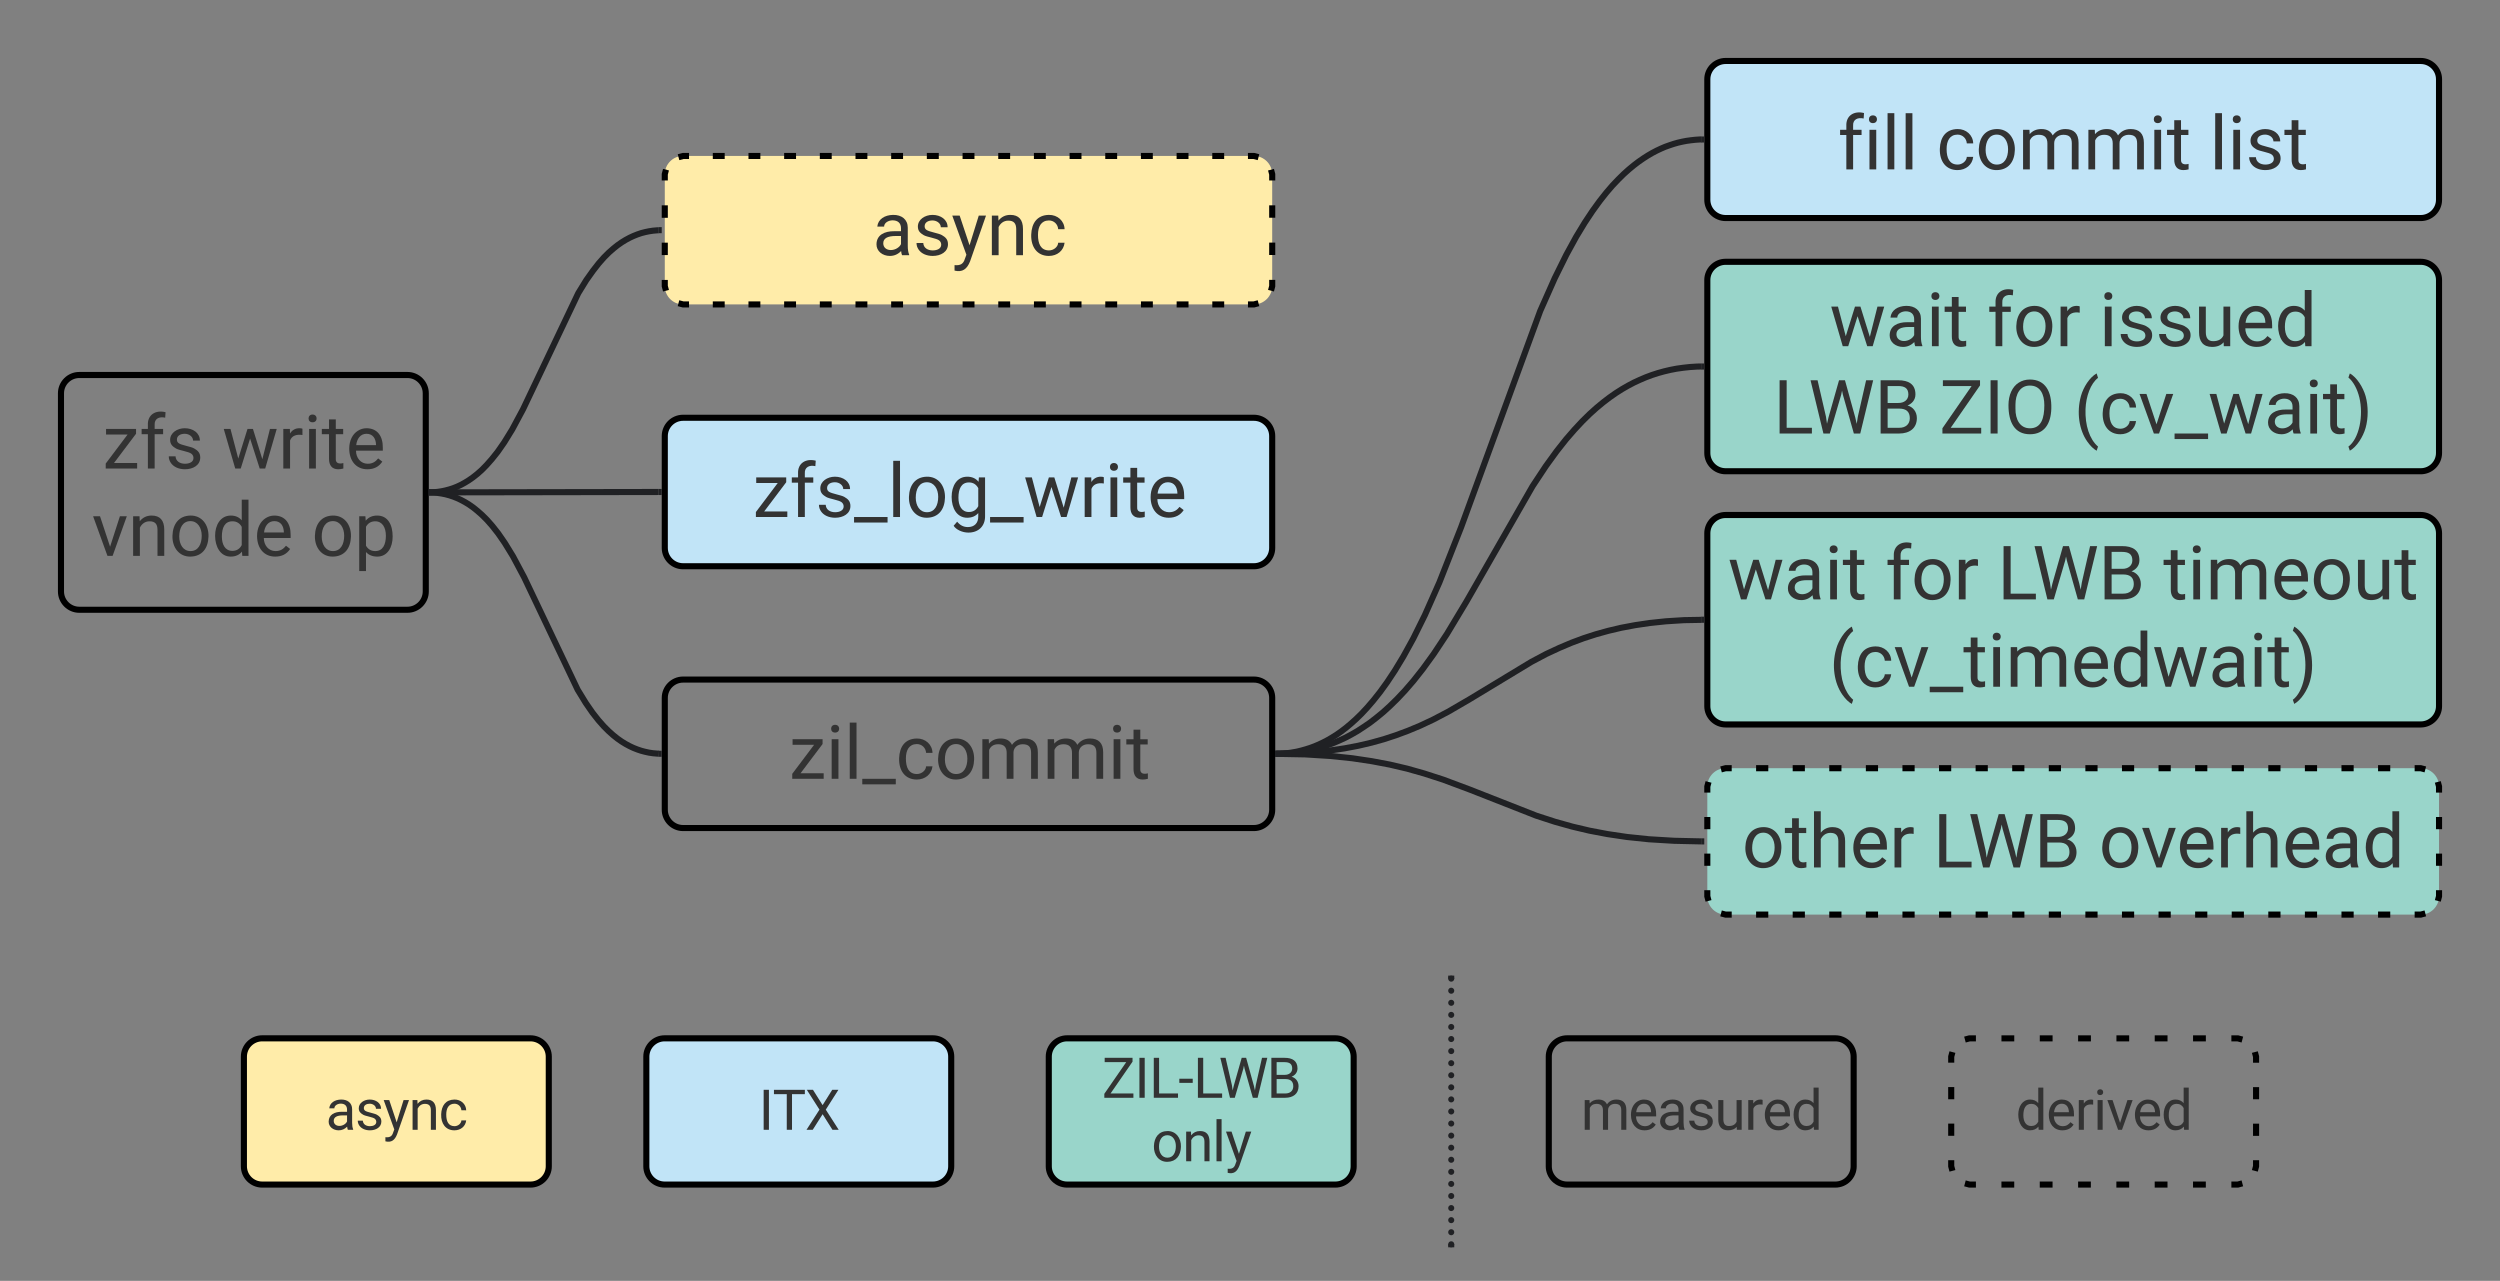 <svg xmlns="http://www.w3.org/2000/svg" xmlns:xlink="http://www.w3.org/1999/xlink" xmlns:lucid="lucid" width="820" height="420.12"><rect width="100%" height="100%" fill="#808080" stroke="none"/><g transform="translate(-200 -9080)" lucid:page-tab-id="IVeFHl0rHzA4"><path d="M220 9209c0-3.3 2.7-6 6-6h107.65c3.3 0 6 2.7 6 6v65c0 3.3-2.7 6-6 6H226c-3.3 0-6-2.7-6-6z" stroke="#000" stroke-width="2" fill="#fff" fill-opacity="0"/><use xlink:href="#a" transform="matrix(1,0,0,1,228,9211.003) translate(5.618 22.678)"/><use xlink:href="#b" transform="matrix(1,0,0,1,228,9211.003) translate(44.874 22.678)"/><use xlink:href="#c" transform="matrix(1,0,0,1,228,9211.003) translate(2.144 51.324)"/><use xlink:href="#d" transform="matrix(1,0,0,1,228,9211.003) translate(74.201 51.324)"/><path d="M418.05 9137.15c0-3.3 2.7-6 6-6h187.23c3.3 0 6 2.7 6 6v36.7c0 3.3-2.7 6-6 6H424.05c-3.3 0-6-2.7-6-6z" fill="#ffeca9"/><path d="M422.56 9131.56l1.5-.4H426m7.8 0h3.9m7.8 0h3.9m7.8 0h3.9m7.8 0h3.9m7.8 0h3.9m7.8 0h3.9m7.8 0h3.92m7.8 0h3.9m7.8 0h3.9m7.8 0h3.9m7.8 0h3.9m7.8 0h3.9m7.8 0h3.9m7.8 0h3.9m7.8 0h3.9m7.8 0h1.96l1.5.4m4.1 4.1l.4 1.5v2.03m0 8.15v4.07m0 8.16v4.07m0 8.16v2.05l-.4 1.5m-4.1 4.1l-1.5.4h-1.95m-7.8 0h-3.9m-7.8 0h-3.9m-7.8 0h-3.9m-7.8 0h-3.9m-7.8 0h-3.9m-7.8 0h-3.9m-7.8 0h-3.9m-7.8 0h-3.9m-7.8 0H504m-7.8 0h-3.9m-7.8 0h-3.9m-7.8 0h-3.9m-7.8 0h-3.9m-7.8 0h-3.9m-7.8 0h-3.9m-7.8 0h-1.95l-1.5-.4m-4.1-4.1l-.4-1.5v-2.04m0-8.15v-4.07m0-8.16v-4.07m0-8.16v-2.05l.4-1.5" stroke="#000" stroke-width="2" fill="none"/><use xlink:href="#e" transform="matrix(1,0,0,1,423.055,9136.155) translate(63.126 27.553)"/><path d="M418.05 9223.03c0-3.32 2.7-6 6-6h187.23c3.3 0 6 2.68 6 6v36.7c0 3.3-2.7 6-6 6H424.05c-3.3 0-6-2.7-6-6z" stroke="#000" stroke-width="2" fill="#c1e4f7"/><use xlink:href="#f" transform="matrix(1,0,0,1,423.055,9222.027) translate(23.821 27.553)"/><path d="M418.05 9308.9c0-3.3 2.7-6 6-6h187.23c3.3 0 6 2.7 6 6v36.7c0 3.3-2.7 6-6 6H424.05c-3.3 0-6-2.7-6-6z" stroke="#000" stroke-width="2" fill="#fff" fill-opacity="0"/><use xlink:href="#g" transform="matrix(1,0,0,1,423.055,9307.899) translate(35.745 27.553)"/><path d="M760 9106c0-3.3 2.7-6 6-6h228c3.3 0 6 2.7 6 6v39.52c0 3.32-2.7 6-6 6H766c-3.3 0-6-2.68-6-6z" stroke="#000" stroke-width="2" fill="#c1e4f7"/><use xlink:href="#h" transform="matrix(1,0,0,1,765,9105) translate(37.829 30.553)"/><use xlink:href="#i" transform="matrix(1,0,0,1,765,9105) translate(70.163 30.553)"/><use xlink:href="#j" transform="matrix(1,0,0,1,765,9105) translate(159.717 30.553)"/><path d="M760 9171.87c0-3.3 2.7-6 6-6h228c3.3 0 6 2.7 6 6v56.7c0 3.3-2.7 6-6 6H766c-3.3 0-6-2.7-6-6z" stroke="#000" stroke-width="2" fill="#99d5ca"/><use xlink:href="#k" transform="matrix(1,0,0,1,765,9170.872) translate(35.132 22.678)"/><use xlink:href="#l" transform="matrix(1,0,0,1,765,9170.872) translate(86.766 22.678)"/><use xlink:href="#m" transform="matrix(1,0,0,1,765,9170.872) translate(123.516 22.678)"/><use xlink:href="#n" transform="matrix(1,0,0,1,765,9170.872) translate(16.679 51.324)"/><use xlink:href="#o" transform="matrix(1,0,0,1,765,9170.872) translate(71.082 51.324)"/><use xlink:href="#p" transform="matrix(1,0,0,1,765,9170.872) translate(115.221 51.324)"/><path d="M760 9254.92c0-3.32 2.7-6 6-6h228c3.3 0 6 2.68 6 6v56.7c0 3.3-2.7 6-6 6H766c-3.3 0-6-2.7-6-6z" stroke="#000" stroke-width="2" fill="#99d5ca"/><use xlink:href="#k" transform="matrix(1,0,0,1,765,9253.919) translate(1.759 22.678)"/><use xlink:href="#l" transform="matrix(1,0,0,1,765,9253.919) translate(53.394 22.678)"/><use xlink:href="#q" transform="matrix(1,0,0,1,765,9253.919) translate(90.144 22.678)"/><use xlink:href="#r" transform="matrix(1,0,0,1,765,9253.919) translate(144.547 22.678)"/><use xlink:href="#s" transform="matrix(1,0,0,1,765,9253.919) translate(34.911 51.324)"/><path d="M760 9337.97c0-3.32 2.7-6 6-6h228c3.3 0 6 2.68 6 6V9374c0 3.3-2.7 6-6 6H766c-3.3 0-6-2.7-6-6z" fill="#99d5ca"/><path d="M764.5 9332.37l1.5-.4h2m8 0h4m8 0h4m8 0h4m8 0h4m8 0h4m8 0h4m8 0h4m8 0h4m8 0h4m8 0h4m8 0h4m8 0h4m8 0h4m8 0h4m8 0h4m8 0h4m8 0h4m8 0h4m8 0h2l1.5.4m4.1 4.1l.4 1.5v2m0 8v4m0 8.02v4m0 8v2l-.4 1.5m-4.1 4.1l-1.5.4h-2m-8 0h-4m-8 0h-4m-8 0h-4m-8 0h-4m-8 0h-4m-8 0h-4m-8 0h-4m-8 0h-4m-8 0h-4m-8 0h-4m-8 0h-4m-8 0h-4m-8 0h-4m-8 0h-4m-8 0h-4m-8 0h-4m-8 0h-4m-8 0h-4m-8 0h-2l-1.5-.4m-4.1-4.1l-.4-1.5v-2m0-8v-4m0-8.02v-4m0-8v-2l.4-1.5" stroke="#000" stroke-width="2" fill="none"/><use xlink:href="#t" transform="matrix(1,0,0,1,765,9336.965) translate(6.385 27.553)"/><use xlink:href="#q" transform="matrix(1,0,0,1,765,9336.965) translate(69.047 27.553)"/><use xlink:href="#u" transform="matrix(1,0,0,1,765,9336.965) translate(123.451 27.553)"/><path d="M341.65 9241.47h.45l1.38-.13 1.34-.2 1.3-.27 1.27-.34 1.25-.4 1.26-.5 1.28-.6 1.28-.7 1.3-.8 1.36-.95 1.4-1.1 1.5-1.33 1.57-1.6 1.7-1.92 1.92-2.4 2.18-3.13 2.63-4.27 3.53-6.58 18.12-38.08 2.62-4.26 2.2-3.1 1.9-2.43 1.7-1.93 1.6-1.6 1.48-1.3 1.4-1.12 1.36-.95 1.3-.8 1.3-.7 1.25-.58 1.25-.5 1.26-.43 1.3-.34 1.3-.27 1.33-.2 1.38-.12h.46" stroke="#202124" stroke-width="2" fill="none"/><path d="M341.7 9242.47l-1.05.03v-2l1-.03zM417.05 9156.5h-1.02v-2h1.02z" fill="#202124"/><path d="M341.65 9241.5l74.4-.13" stroke="#202124" stroke-width="2" fill="none"/><path d="M341.68 9242.5h-1.03v-2h1.03zM417.05 9242.37h-1.02v-2h1.02z" fill="#202124"/><path d="M341.65 9241.53h.46l1.4.14 1.34.2 1.3.26 1.3.35 1.26.42 1.26.5 1.27.6 1.3.7 1.3.8 1.37.96 1.4 1.13 1.5 1.32 1.6 1.6 1.74 1.97 1.93 2.45 2.2 3.18 2.68 4.37 3.66 6.87 17.55 36.87 2.68 4.38 2.2 3.18 1.94 2.46 1.73 1.96 1.6 1.6 1.5 1.34 1.4 1.12 1.37.96 1.3.8 1.3.7 1.27.6 1.27.5 1.28.43 1.28.34 1.3.28 1.35.2 1.4.12.46.02" stroke="#202124" stroke-width="2" fill="none"/><path d="M341.7 9240.53l-.05 2-1-.03v-2zM417.05 9326.24v2h-1.02v-2z" fill="#202124"/><path d="M619.28 9327.22h.52l1.5-.1 1.44-.15 1.43-.2 1.4-.28 1.4-.34 1.4-.4 1.38-.44 1.4-.52 1.38-.58 1.42-.67 1.43-.74 1.45-.84 1.5-.94 1.52-1.06 1.58-1.2 1.63-1.36 1.7-1.53 1.8-1.75 1.88-2.02 2-2.32 2.16-2.72 2.32-3.2 2.55-3.84 2.84-4.7 3.24-5.88 3.8-7.68 4.77-10.74 7.1-18.03 25.97-71 4.77-10.75 3.8-7.68 3.23-5.9 2.84-4.68 2.56-3.85 2.32-3.2 2.15-2.72 2-2.33 1.9-2 1.78-1.76 1.72-1.54 1.63-1.35 1.58-1.2 1.53-1.06 1.5-.96 1.44-.84 1.43-.75 1.4-.66 1.4-.6 1.4-.5 1.38-.46 1.4-.4 1.4-.32 1.4-.27 1.44-.2 1.45-.16 1.48-.1.52-.02" stroke="#202124" stroke-width="2" fill="none"/><path d="M619.33 9328.22l-1.05.03v-2l1-.03zM759 9126.76h-1.03v-2H759z" fill="#202124"/><path d="M619.28 9327.22l1.4-.02 2.3-.15 2.2-.23 2.15-.32 2.1-.4 2.03-.48 2-.56 1.98-.64 1.96-.73 1.95-.83 1.95-.9 1.96-1.04 1.98-1.14 2-1.3 2.06-1.4 2.1-1.62 2.2-1.8 2.27-2.06 2.4-2.35 2.57-2.73 2.78-3.22 3.08-3.9 3.54-4.88 4.34-6.55 6.42-10.67 21.7-37.85 4.34-6.56 3.54-4.88 3.08-3.9 2.78-3.2 2.56-2.74 2.4-2.36 2.28-2.05 2.2-1.82 2.1-1.6 2.05-1.43 2-1.27 2-1.15 1.94-1.02 1.95-.9 1.95-.83 1.96-.73 1.98-.64 2.02-.56 2.04-.48 2.08-.4 2.15-.3 2.2-.24 2.3-.15 1.4-.03" stroke="#202124" stroke-width="2" fill="none"/><path d="M619.33 9328.22l-1.05.03v-2l1-.03zM759 9201.22h-1.03v-2H759z" fill="#202124"/><path d="M619.28 9327.22l5.64-.1 5.9-.38 5.32-.56 4.87-.72 4.53-.86 4.26-1 4.06-1.13 3.97-1.3 3.94-1.46 4.03-1.68 4.3-2.02 4.9-2.57 6.98-4.06 20.3-12.28 4.9-2.6 4.3-2 4.02-1.7 3.95-1.47 3.96-1.28 4.1-1.14 4.25-1 4.52-.85 4.87-.72 5.32-.56 5.9-.37 5.64-.1" stroke="#202124" stroke-width="2" fill="none"/><path d="M619.33 9328.22l-1.05.03v-2l1-.03zM759 9284.27h-1.03v-2H759z" fill="#202124"/><path d="M619.28 9327.27l8.84.17 8.27.52 7.17.75 6.4.96 5.92 1.12 5.63 1.32 5.65 1.6 6.18 2 8.67 3.24 21.9 8.6 6.16 2 5.65 1.58 5.64 1.33 5.9 1.12 6.4.95 7.18.75 8.28.5 8.84.2" stroke="#202124" stroke-width="2" fill="none"/><path d="M619.33 9326.27l-.05 2-1-.02v-2zM759 9354.98v2h-1.03v-2z" fill="#202124"/><path d="M280 9426.57c0-3.3 2.7-6 6-6h88c3.3 0 6 2.7 6 6v35.97c0 3.32-2.7 6-6 6h-88c-3.3 0-6-2.68-6-6z" stroke="#000" stroke-width="2" fill="#ffeca9"/><g><use xlink:href="#v" transform="matrix(1,0,0,1,283,9423.575) translate(23.819 26.993)"/></g><path d="M412 9426.57c0-3.3 2.7-6 6-6h88c3.3 0 6 2.7 6 6v35.97c0 3.32-2.7 6-6 6h-88c-3.3 0-6-2.68-6-6z" stroke="#000" stroke-width="2" fill="#c1e4f7"/><g><use xlink:href="#w" transform="matrix(1,0,0,1,415,9423.575) translate(33.832 26.993)"/></g><path d="M544 9426.57c0-3.3 2.7-6 6-6h88c3.3 0 6 2.7 6 6v35.97c0 3.32-2.7 6-6 6h-88c-3.3 0-6-2.68-6-6z" stroke="#000" stroke-width="2" fill="#99d5ca"/><g><use xlink:href="#x" transform="matrix(1,0,0,1,547,9423.575) translate(14.444 16.493)"/><use xlink:href="#y" transform="matrix(1,0,0,1,547,9423.575) translate(30.663 37.326)"/></g><path d="M708 9426.57c0-3.3 2.7-6 6-6h88c3.3 0 6 2.7 6 6v35.97c0 3.32-2.7 6-6 6h-88c-3.3 0-6-2.68-6-6z" stroke="#000" stroke-width="2" fill="#fff" fill-opacity="0"/><g><use xlink:href="#z" transform="matrix(1,0,0,1,711,9423.575) translate(7.534 26.993)"/></g><path d="M840 9426.57c0-3.3 2.7-6 6-6h88c3.3 0 6 2.7 6 6v35.97c0 3.32-2.7 6-6 6h-88c-3.3 0-6-2.68-6-6z" fill="#fff" fill-opacity="0"/><path d="M844.5 9420.98l1.5-.4h2.1m8.38 0h4.2m8.37 0h4.2m8.37 0h4.2m8.37 0h4.18m8.38 0h4.2m8.37 0h4.2m8.37 0h2.1l1.5.4m4.1 4.1l.4 1.5v2m0 8v3.98m0 8v4m0 7.98v2l-.4 1.5m-4.1 4.1l-1.5.4h-2.1m-8.38 0h-4.2m-8.37 0h-4.2m-8.37 0h-4.2m-8.37 0h-4.18m-8.38 0h-4.2m-8.37 0h-4.2m-8.37 0H846l-1.5-.4m-4.1-4.1l-.4-1.5v-2m0-8v-4m0-7.98v-4m0-8v-2l.4-1.48" stroke="#000" stroke-width="2" fill="none"/><g><use xlink:href="#A" transform="matrix(1,0,0,1,843,9423.575) translate(18.141 26.993)"/></g><path d="M677 9401c0 .55-.45 1-1 1s-1-.45-1-1 .45-1 1-1 1 .45 1 1zm0 3.96c0 .55-.45 1-1 1s-1-.45-1-1 .45-1 1-1 1 .45 1 1zm0 3.96c0 .55-.45 1-1 1s-1-.45-1-1 .45-1 1-1 1 .45 1 1zm0 3.96c0 .55-.45 1-1 1s-1-.45-1-1 .45-1 1-1 1 .45 1 1zm0 3.96c0 .55-.45 1-1 1s-1-.45-1-1 .45-1 1-1 1 .45 1 1zm0 3.96c0 .55-.45 1-1 1s-1-.45-1-1 .45-1 1-1 1 .45 1 1zm0 3.96c0 .55-.45 1-1 1s-1-.45-1-1 .45-1 1-1 1 .45 1 1zm0 3.96c0 .55-.45 1-1 1s-1-.45-1-1 .45-1 1-1 1 .45 1 1zm0 3.96c0 .55-.45 1-1 1s-1-.45-1-1 .45-1 1-1 1 .45 1 1zm0 3.96c0 .55-.45 1-1 1s-1-.45-1-1 .45-1 1-1 1 .45 1 1zm0 3.96c0 .55-.45 1-1 1s-1-.45-1-1 .45-1 1-1 1 .45 1 1zm0 3.96c0 .55-.45 1-1 1s-1-.45-1-1 .45-1 1-1 1 .45 1 1zm0 3.96c0 .55-.45 1-1 1s-1-.45-1-1 .45-1 1-1 1 .45 1 1zm0 3.96c0 .55-.45 1-1 1s-1-.45-1-1 .45-1 1-1 1 .45 1 1zm0 3.96c0 .55-.45 1-1 1s-1-.45-1-1 .45-1 1-1 1 .45 1 1zm0 3.96c0 .55-.45 1-1 1s-1-.45-1-1 .45-1 1-1 1 .45 1 1zm0 3.96c0 .55-.45 1-1 1s-1-.45-1-1 .45-1 1-1 1 .45 1 1zm0 3.96c0 .55-.45 1-1 1s-1-.45-1-1 .45-1 1-1 1 .45 1 1zm0 3.96c0 .55-.45 1-1 1s-1-.45-1-1 .45-1 1-1 1 .45 1 1zm0 3.96c0 .55-.45 1-1 1s-1-.45-1-1 .45-1 1-1 1 .45 1 1zm0 3.96c0 .55-.45 1-1 1s-1-.45-1-1 .45-1 1-1 1 .45 1 1zm0 3.96c0 .55-.45 1-1 1s-1-.45-1-1c0-.56.45-1 1-1s1 .44 1 1zm0 3.96c0 .55-.45 1-1 1s-1-.45-1-1c0-.56.45-1 1-1s1 .44 1 1z" fill="#202124"/><path d="M676 9401.03V9400M676 9488.1v1.02" stroke="#202124" stroke-width="2" fill="none"/><defs><path fill="#333" d="M314-151h633V0H88v-136l597-793H97v-153h820v131" id="B"/><path fill="#333" d="M704-1390c-164-38-297 28-288 194v114h231v143H416V0H231v-939H60v-143h171v-111c-12-274 208-416 483-347" id="C"/><path fill="#333" d="M538-131c121 0 232-49 232-156 0-50-20-88-56-117-73-60-334-92-420-143-92-55-162-110-162-238 0-190 192-317 400-317 223 0 414 129 413 338H759c0-108-110-186-227-186-119 0-215 53-215 159 0 45 18 78 53 101 76 52 331 90 416 139 98 57 169 115 169 251C955-92 760 20 538 20c-176 0-314-68-386-174-38-55-57-115-57-179h185c6 129 116 202 258 202" id="D"/><g id="a"><use transform="matrix(0.012,0,0,0.012,0,0)" xlink:href="#B"/><use transform="matrix(0.012,0,0,0.012,12.115,0)" xlink:href="#C"/><use transform="matrix(0.012,0,0,0.012,20.601,0)" xlink:href="#D"/></g><path fill="#333" d="M1098-255l208-827h185L1176 0h-150L763-820 507 0H357L43-1082h184l213 810 252-810h149" id="E"/><path fill="#333" d="M663-916c-163-27-288 18-338 148V0H140v-1082h180l3 125c61-97 147-145 258-145 36 0 63 5 82 14v172" id="F"/><path fill="#333" d="M341 0H156v-1082h185V0zm-91-1264c-68 0-108-42-109-105 0-62 41-107 109-107s110 44 110 107-42 105-110 105" id="G"/><path fill="#333" d="M456 20C285 20 205-92 206-268v-671H9v-143h197v-262h185v262h202v143H391v671c-9 125 92 149 207 118V0c-49 13-96 20-142 20" id="H"/><path fill="#333" d="M599-131c141 0 220-65 285-146l113 88C906-50 770 20 589 20 281 21 93-214 93-545c0-223 93-397 233-485 74-48 154-72 240-72 300 2 449 218 445 537v77H278c0 197 129 357 321 357zm227-509c-3-180-88-310-260-310-170 0-264 140-282 310h542" id="I"/><g id="b"><use transform="matrix(0.012,0,0,0.012,0,0)" xlink:href="#E"/><use transform="matrix(0.012,0,0,0.012,18.369,0)" xlink:href="#F"/><use transform="matrix(0.012,0,0,0.012,26.641,0)" xlink:href="#G"/><use transform="matrix(0.012,0,0,0.012,32.573,0)" xlink:href="#H"/><use transform="matrix(0.012,0,0,0.012,40.558,0)" xlink:href="#I"/></g><path fill="#333" d="M497-251l268-831h189L566 0H425L33-1082h189" id="J"/><path fill="#333" d="M589-945c-131 0-219 81-264 174V0H140v-1082h175l6 136c83-104 191-156 324-156 229 0 346 129 346 387V0H806v-716c-2-153-65-229-217-229" id="K"/><path fill="#333" d="M584 20C278 26 81-227 91-551c10-320 175-545 491-551 308-5 503 247 494 573-9 322-175 543-492 549zm-2-970c-208 0-305 185-305 421 0 216 106 398 307 398 211 0 307-186 307-420 0-214-109-399-309-399" id="L"/><path fill="#333" d="M520 20C244 20 95-247 95-550c0-298 151-550 427-552 127 0 227 43 301 130v-564h185V0H838l-9-116C755-25 652 20 520 20zm48-965c-210 0-288 177-288 416 0 218 87 392 286 392 117 0 203-53 257-158v-497c-55-102-140-153-255-153" id="M"/><g id="c"><use transform="matrix(0.012,0,0,0.012,0,0)" xlink:href="#J"/><use transform="matrix(0.012,0,0,0.012,11.84,0)" xlink:href="#K"/><use transform="matrix(0.012,0,0,0.012,25.328,0)" xlink:href="#L"/><use transform="matrix(0.012,0,0,0.012,39.269,0)" xlink:href="#M"/><use transform="matrix(0.012,0,0,0.012,53.054,0)" xlink:href="#I"/></g><path fill="#333" d="M632-1102c291 0 422 251 422 573 0 297-141 548-419 549-131 0-235-42-310-125v521H140v-1498h169l9 120c75-93 180-140 314-140zm-53 971c207 0 290-180 290-419 0-218-92-395-292-395-112 0-196 50-252 149v517c55 99 140 148 254 148" id="N"/><g id="d"><use transform="matrix(0.012,0,0,0.012,0,0)" xlink:href="#L"/><use transform="matrix(0.012,0,0,0.012,13.941,0)" xlink:href="#N"/></g><path fill="#333" d="M561-1102c238-4 403 126 403 351v498c0 99 13 178 38 237V0H808c-11-21-19-59-26-114C696-25 593 20 474 20c-199 0-368-130-365-320 4-251 214-359 490-356h180v-85c-1-135-86-212-229-212-115 0-232 67-233 171H131c20-205 206-316 430-320zM294-326c0 117 90 185 207 185 122 0 239-75 278-162v-222H634c-227 0-340 66-340 199" id="O"/><path fill="#333" d="M494-271l252-811h198L509 167C425 381 299 474 84 421V271c167 16 242-37 283-173l41-110L22-1082h202" id="P"/><path fill="#333" d="M277-555c0 244 77 420 297 424 127 2 249-93 255-210h175C980-127 805 20 574 20 258 20 81-222 92-562c11-319 164-533 481-540 237-5 426 165 431 392H829c-7-133-115-242-256-240-209 4-296 166-296 395" id="Q"/><g id="e"><use transform="matrix(0.012,0,0,0.012,0,0)" xlink:href="#O"/><use transform="matrix(0.012,0,0,0.012,13.296,0)" xlink:href="#D"/><use transform="matrix(0.012,0,0,0.012,25.901,0)" xlink:href="#P"/><use transform="matrix(0.012,0,0,0.012,37.466,0)" xlink:href="#K"/><use transform="matrix(0.012,0,0,0.012,50.954,0)" xlink:href="#Q"/></g><path fill="#333" d="M920 151H4V0h916v151" id="R"/><path fill="#333" d="M341 0H156v-1536h185V0" id="S"/><path fill="#333" d="M521 20C240 20 96-239 96-550c0-303 147-552 427-552 132 0 235 47 309 140l9-120h169V-26c4 277-183 454-459 452-165-1-334-81-400-187l96-111c79 98 176 147 291 147 180 1 288-109 286-290v-93C750-23 649 20 521 20zm48-965c-209 0-287 178-287 416 0 217 86 392 285 392 117 0 202-53 257-159v-494c-57-103-142-155-255-155" id="T"/><g id="f"><use transform="matrix(0.012,0,0,0.012,0,0)" xlink:href="#B"/><use transform="matrix(0.012,0,0,0.012,12.115,0)" xlink:href="#C"/><use transform="matrix(0.012,0,0,0.012,20.601,0)" xlink:href="#D"/><use transform="matrix(0.012,0,0,0.012,33.205,0)" xlink:href="#R"/><use transform="matrix(0.012,0,0,0.012,44.234,0)" xlink:href="#S"/><use transform="matrix(0.012,0,0,0.012,50.166,0)" xlink:href="#L"/><use transform="matrix(0.012,0,0,0.012,64.107,0)" xlink:href="#T"/><use transform="matrix(0.012,0,0,0.012,77.821,0)" xlink:href="#R"/><use transform="matrix(0.012,0,0,0.012,88.85,0)" xlink:href="#E"/><use transform="matrix(0.012,0,0,0.012,107.219,0)" xlink:href="#F"/><use transform="matrix(0.012,0,0,0.012,115.49,0)" xlink:href="#G"/><use transform="matrix(0.012,0,0,0.012,121.423,0)" xlink:href="#H"/><use transform="matrix(0.012,0,0,0.012,129.408,0)" xlink:href="#I"/></g><path fill="#333" d="M1240-945c-141 0-250 95-250 227V0H804v-709c0-157-77-236-231-236-121 0-204 52-249 155V0H139v-1082h175l5 120c79-93 186-140 321-140 151 0 254 58 309 174 69-98 181-174 345-174 237 0 362 126 362 377V0h-185v-714c-2-159-67-231-231-231" id="U"/><g id="g"><use transform="matrix(0.012,0,0,0.012,0,0)" xlink:href="#B"/><use transform="matrix(0.012,0,0,0.012,12.115,0)" xlink:href="#G"/><use transform="matrix(0.012,0,0,0.012,18.047,0)" xlink:href="#S"/><use transform="matrix(0.012,0,0,0.012,23.979,0)" xlink:href="#R"/><use transform="matrix(0.012,0,0,0.012,35.008,0)" xlink:href="#Q"/><use transform="matrix(0.012,0,0,0.012,47.803,0)" xlink:href="#L"/><use transform="matrix(0.012,0,0,0.012,61.744,0)" xlink:href="#U"/><use transform="matrix(0.012,0,0,0.012,83.168,0)" xlink:href="#U"/><use transform="matrix(0.012,0,0,0.012,104.593,0)" xlink:href="#G"/><use transform="matrix(0.012,0,0,0.012,110.525,0)" xlink:href="#H"/></g><g id="h"><use transform="matrix(0.012,0,0,0.012,0,0)" xlink:href="#C"/><use transform="matrix(0.012,0,0,0.012,8.486,0)" xlink:href="#G"/><use transform="matrix(0.012,0,0,0.012,14.418,0)" xlink:href="#S"/><use transform="matrix(0.012,0,0,0.012,20.35,0)" xlink:href="#S"/></g><g id="i"><use transform="matrix(0.012,0,0,0.012,0,0)" xlink:href="#Q"/><use transform="matrix(0.012,0,0,0.012,12.795,0)" xlink:href="#L"/><use transform="matrix(0.012,0,0,0.012,26.736,0)" xlink:href="#U"/><use transform="matrix(0.012,0,0,0.012,48.161,0)" xlink:href="#U"/><use transform="matrix(0.012,0,0,0.012,69.586,0)" xlink:href="#G"/><use transform="matrix(0.012,0,0,0.012,75.518,0)" xlink:href="#H"/></g><g id="j"><use transform="matrix(0.012,0,0,0.012,0,0)" xlink:href="#S"/><use transform="matrix(0.012,0,0,0.012,5.932,0)" xlink:href="#G"/><use transform="matrix(0.012,0,0,0.012,11.864,0)" xlink:href="#D"/><use transform="matrix(0.012,0,0,0.012,24.468,0)" xlink:href="#H"/></g><g id="k"><use transform="matrix(0.012,0,0,0.012,0,0)" xlink:href="#E"/><use transform="matrix(0.012,0,0,0.012,18.369,0)" xlink:href="#O"/><use transform="matrix(0.012,0,0,0.012,31.666,0)" xlink:href="#G"/><use transform="matrix(0.012,0,0,0.012,37.598,0)" xlink:href="#H"/></g><g id="l"><use transform="matrix(0.012,0,0,0.012,0,0)" xlink:href="#C"/><use transform="matrix(0.012,0,0,0.012,8.486,0)" xlink:href="#L"/><use transform="matrix(0.012,0,0,0.012,22.427,0)" xlink:href="#F"/></g><path fill="#333" d="M491 20c-241-1-355-148-355-398v-704h185v699c0 164 67 246 200 246 141 0 235-53 282-158v-787h185V0H812l-4-107C736-22 630 20 491 20" id="V"/><g id="m"><use transform="matrix(0.012,0,0,0.012,0,0)" xlink:href="#G"/><use transform="matrix(0.012,0,0,0.012,5.932,0)" xlink:href="#D"/><use transform="matrix(0.012,0,0,0.012,18.536,0)" xlink:href="#D"/><use transform="matrix(0.012,0,0,0.012,31.14,0)" xlink:href="#V"/><use transform="matrix(0.012,0,0,0.012,44.616,0)" xlink:href="#I"/><use transform="matrix(0.012,0,0,0.012,57.566,0)" xlink:href="#M"/></g><path fill="#333" d="M362-157h690V0H169v-1456h193v1299" id="W"/><path fill="#333" d="M483-459l28 192 41-173 288-1016h162l281 1016 40 176 31-196 226-996h193L1420 0h-175L945-1061l-23-111-23 111L588 0H413L61-1456h192" id="X"/><path fill="#333" d="M1160-420C1159-145 963 0 674 0H169v-1456h476c294-1 476 112 476 388 0 153-99 253-216 302 146 38 255 167 255 346zM678-157c171 2 289-95 289-261 0-175-95-263-286-263H361v524h317zm250-912c-2-172-104-229-283-229H361v463h290c157 3 278-84 277-234" id="Y"/><g id="n"><use transform="matrix(0.012,0,0,0.012,0,0)" xlink:href="#W"/><use transform="matrix(0.012,0,0,0.012,11.446,0)" xlink:href="#X"/><use transform="matrix(0.012,0,0,0.012,33.134,0)" xlink:href="#Y"/></g><path fill="#333" d="M313-157h833V0H86v-144l798-1154H99v-158h1015v141" id="Z"/><path fill="#333" d="M375 0H183v-1456h192V0" id="aa"/><path fill="#333" d="M703-1476c426 0 599 333 586 795-11 408-187 701-584 701-422 0-587-333-587-793 0-282 106-507 280-617 89-56 190-86 305-86zm2 1333c312 0 393-279 393-632 0-308-116-536-395-536-269 0-394 232-394 523v107c-4 298 123 538 396 538" id="ab"/><g id="o"><use transform="matrix(0.012,0,0,0.012,0,0)" xlink:href="#Z"/><use transform="matrix(0.012,0,0,0.012,14.633,0)" xlink:href="#aa"/><use transform="matrix(0.012,0,0,0.012,21.281,0)" xlink:href="#ab"/></g><path fill="#333" d="M319-664C304-226 428 158 661 357l-38 113c-89-49-172-133-254-248C142-97 71-578 194-1025c67-244 240-513 429-618l38 122c-201 153-330 502-342 857" id="ac"/><path fill="#333" d="M38 357C331 141 457-487 337-984c-53-219-157-429-299-546l39-113c190 106 362 378 431 621 75 268 76 597 0 868C440 88 266 365 77 470" id="ad"/><g id="p"><use transform="matrix(0.012,0,0,0.012,0,0)" xlink:href="#ac"/><use transform="matrix(0.012,0,0,0.012,8.355,0)" xlink:href="#Q"/><use transform="matrix(0.012,0,0,0.012,21.15,0)" xlink:href="#J"/><use transform="matrix(0.012,0,0,0.012,32.99,0)" xlink:href="#R"/><use transform="matrix(0.012,0,0,0.012,44.019,0)" xlink:href="#E"/><use transform="matrix(0.012,0,0,0.012,62.388,0)" xlink:href="#O"/><use transform="matrix(0.012,0,0,0.012,75.685,0)" xlink:href="#G"/><use transform="matrix(0.012,0,0,0.012,81.617,0)" xlink:href="#H"/><use transform="matrix(0.012,0,0,0.012,89.602,0)" xlink:href="#ad"/></g><g id="q"><use transform="matrix(0.012,0,0,0.012,0,0)" xlink:href="#W"/><use transform="matrix(0.012,0,0,0.012,11.446,0)" xlink:href="#X"/><use transform="matrix(0.012,0,0,0.012,33.134,0)" xlink:href="#Y"/></g><g id="r"><use transform="matrix(0.012,0,0,0.012,0,0)" xlink:href="#H"/><use transform="matrix(0.012,0,0,0.012,7.985,0)" xlink:href="#G"/><use transform="matrix(0.012,0,0,0.012,13.917,0)" xlink:href="#U"/><use transform="matrix(0.012,0,0,0.012,35.342,0)" xlink:href="#I"/><use transform="matrix(0.012,0,0,0.012,48.292,0)" xlink:href="#L"/><use transform="matrix(0.012,0,0,0.012,62.233,0)" xlink:href="#V"/><use transform="matrix(0.012,0,0,0.012,75.709,0)" xlink:href="#H"/></g><g id="s"><use transform="matrix(0.012,0,0,0.012,0,0)" xlink:href="#ac"/><use transform="matrix(0.012,0,0,0.012,8.355,0)" xlink:href="#Q"/><use transform="matrix(0.012,0,0,0.012,21.15,0)" xlink:href="#J"/><use transform="matrix(0.012,0,0,0.012,32.99,0)" xlink:href="#R"/><use transform="matrix(0.012,0,0,0.012,44.019,0)" xlink:href="#H"/><use transform="matrix(0.012,0,0,0.012,52.004,0)" xlink:href="#G"/><use transform="matrix(0.012,0,0,0.012,57.936,0)" xlink:href="#U"/><use transform="matrix(0.012,0,0,0.012,79.361,0)" xlink:href="#I"/><use transform="matrix(0.012,0,0,0.012,92.311,0)" xlink:href="#M"/><use transform="matrix(0.012,0,0,0.012,106.097,0)" xlink:href="#E"/><use transform="matrix(0.012,0,0,0.012,124.466,0)" xlink:href="#O"/><use transform="matrix(0.012,0,0,0.012,137.763,0)" xlink:href="#G"/><use transform="matrix(0.012,0,0,0.012,143.695,0)" xlink:href="#H"/><use transform="matrix(0.012,0,0,0.012,151.68,0)" xlink:href="#ad"/></g><path fill="#333" d="M589-945c-131 0-219 81-264 174V0H140v-1536h185v585c82-101 189-151 320-151 229 0 346 129 346 387V0H806v-716c-2-153-65-229-217-229" id="ae"/><g id="t"><use transform="matrix(0.012,0,0,0.012,0,0)" xlink:href="#L"/><use transform="matrix(0.012,0,0,0.012,13.941,0)" xlink:href="#H"/><use transform="matrix(0.012,0,0,0.012,21.926,0)" xlink:href="#ae"/><use transform="matrix(0.012,0,0,0.012,35.39,0)" xlink:href="#I"/><use transform="matrix(0.012,0,0,0.012,48.34,0)" xlink:href="#F"/></g><g id="u"><use transform="matrix(0.012,0,0,0.012,0,0)" xlink:href="#L"/><use transform="matrix(0.012,0,0,0.012,13.762,0)" xlink:href="#J"/><use transform="matrix(0.012,0,0,0.012,25.447,0)" xlink:href="#I"/><use transform="matrix(0.012,0,0,0.012,38.397,0)" xlink:href="#F"/><use transform="matrix(0.012,0,0,0.012,46.669,0)" xlink:href="#ae"/><use transform="matrix(0.012,0,0,0.012,60.132,0)" xlink:href="#I"/><use transform="matrix(0.012,0,0,0.012,73.083,0)" xlink:href="#O"/><use transform="matrix(0.012,0,0,0.012,86.379,0)" xlink:href="#M"/></g><g id="v"><use transform="matrix(0.009,0,0,0.009,0,0)" xlink:href="#O"/><use transform="matrix(0.009,0,0,0.009,9.67,0)" xlink:href="#D"/><use transform="matrix(0.009,0,0,0.009,18.837,0)" xlink:href="#P"/><use transform="matrix(0.009,0,0,0.009,27.248,0)" xlink:href="#K"/><use transform="matrix(0.009,0,0,0.009,37.057,0)" xlink:href="#Q"/></g><path fill="#333" d="M1175-1298H707V0H516v-1298H49v-158h1126v158" id="af"/><path fill="#333" d="M644-898l349-558h226L759-734 1230 0h-228L644-568 284 0H57l472-734-461-722h225" id="ag"/><g id="w"><use transform="matrix(0.009,0,0,0.009,0,0)" xlink:href="#aa"/><use transform="matrix(0.009,0,0,0.009,4.583,0)" xlink:href="#af"/><use transform="matrix(0.009,0,0,0.009,15.191,0)" xlink:href="#ag"/></g><path fill="#333" d="M525-543H37v-151h488v151" id="ah"/><g id="x"><use transform="matrix(0.009,0,0,0.009,0,0)" xlink:href="#Z"/><use transform="matrix(0.009,0,0,0.009,10.642,0)" xlink:href="#aa"/><use transform="matrix(0.009,0,0,0.009,15.477,0)" xlink:href="#W"/><use transform="matrix(0.009,0,0,0.009,25.043,0)" xlink:href="#ah"/><use transform="matrix(0.009,0,0,0.009,29.948,0)" xlink:href="#W"/><use transform="matrix(0.009,0,0,0.009,38.273,0)" xlink:href="#X"/><use transform="matrix(0.009,0,0,0.009,54.045,0)" xlink:href="#Y"/></g><g id="y"><use transform="matrix(0.009,0,0,0.009,0,0)" xlink:href="#L"/><use transform="matrix(0.009,0,0,0.009,10.139,0)" xlink:href="#K"/><use transform="matrix(0.009,0,0,0.009,19.948,0)" xlink:href="#S"/><use transform="matrix(0.009,0,0,0.009,24.262,0)" xlink:href="#P"/></g><g id="z"><use transform="matrix(0.009,0,0,0.009,0,0)" xlink:href="#U"/><use transform="matrix(0.009,0,0,0.009,15.582,0)" xlink:href="#I"/><use transform="matrix(0.009,0,0,0.009,25,0)" xlink:href="#O"/><use transform="matrix(0.009,0,0,0.009,34.67,0)" xlink:href="#D"/><use transform="matrix(0.009,0,0,0.009,43.837,0)" xlink:href="#V"/><use transform="matrix(0.009,0,0,0.009,53.637,0)" xlink:href="#F"/><use transform="matrix(0.009,0,0,0.009,59.488,0)" xlink:href="#I"/><use transform="matrix(0.009,0,0,0.009,68.906,0)" xlink:href="#M"/></g><g id="A"><use transform="matrix(0.009,0,0,0.009,0,0)" xlink:href="#M"/><use transform="matrix(0.009,0,0,0.009,10.026,0)" xlink:href="#I"/><use transform="matrix(0.009,0,0,0.009,19.444,0)" xlink:href="#F"/><use transform="matrix(0.009,0,0,0.009,25.46,0)" xlink:href="#G"/><use transform="matrix(0.009,0,0,0.009,29.774,0)" xlink:href="#J"/><use transform="matrix(0.009,0,0,0.009,38.273,0)" xlink:href="#I"/><use transform="matrix(0.009,0,0,0.009,47.691,0)" xlink:href="#M"/></g></defs></g></svg>